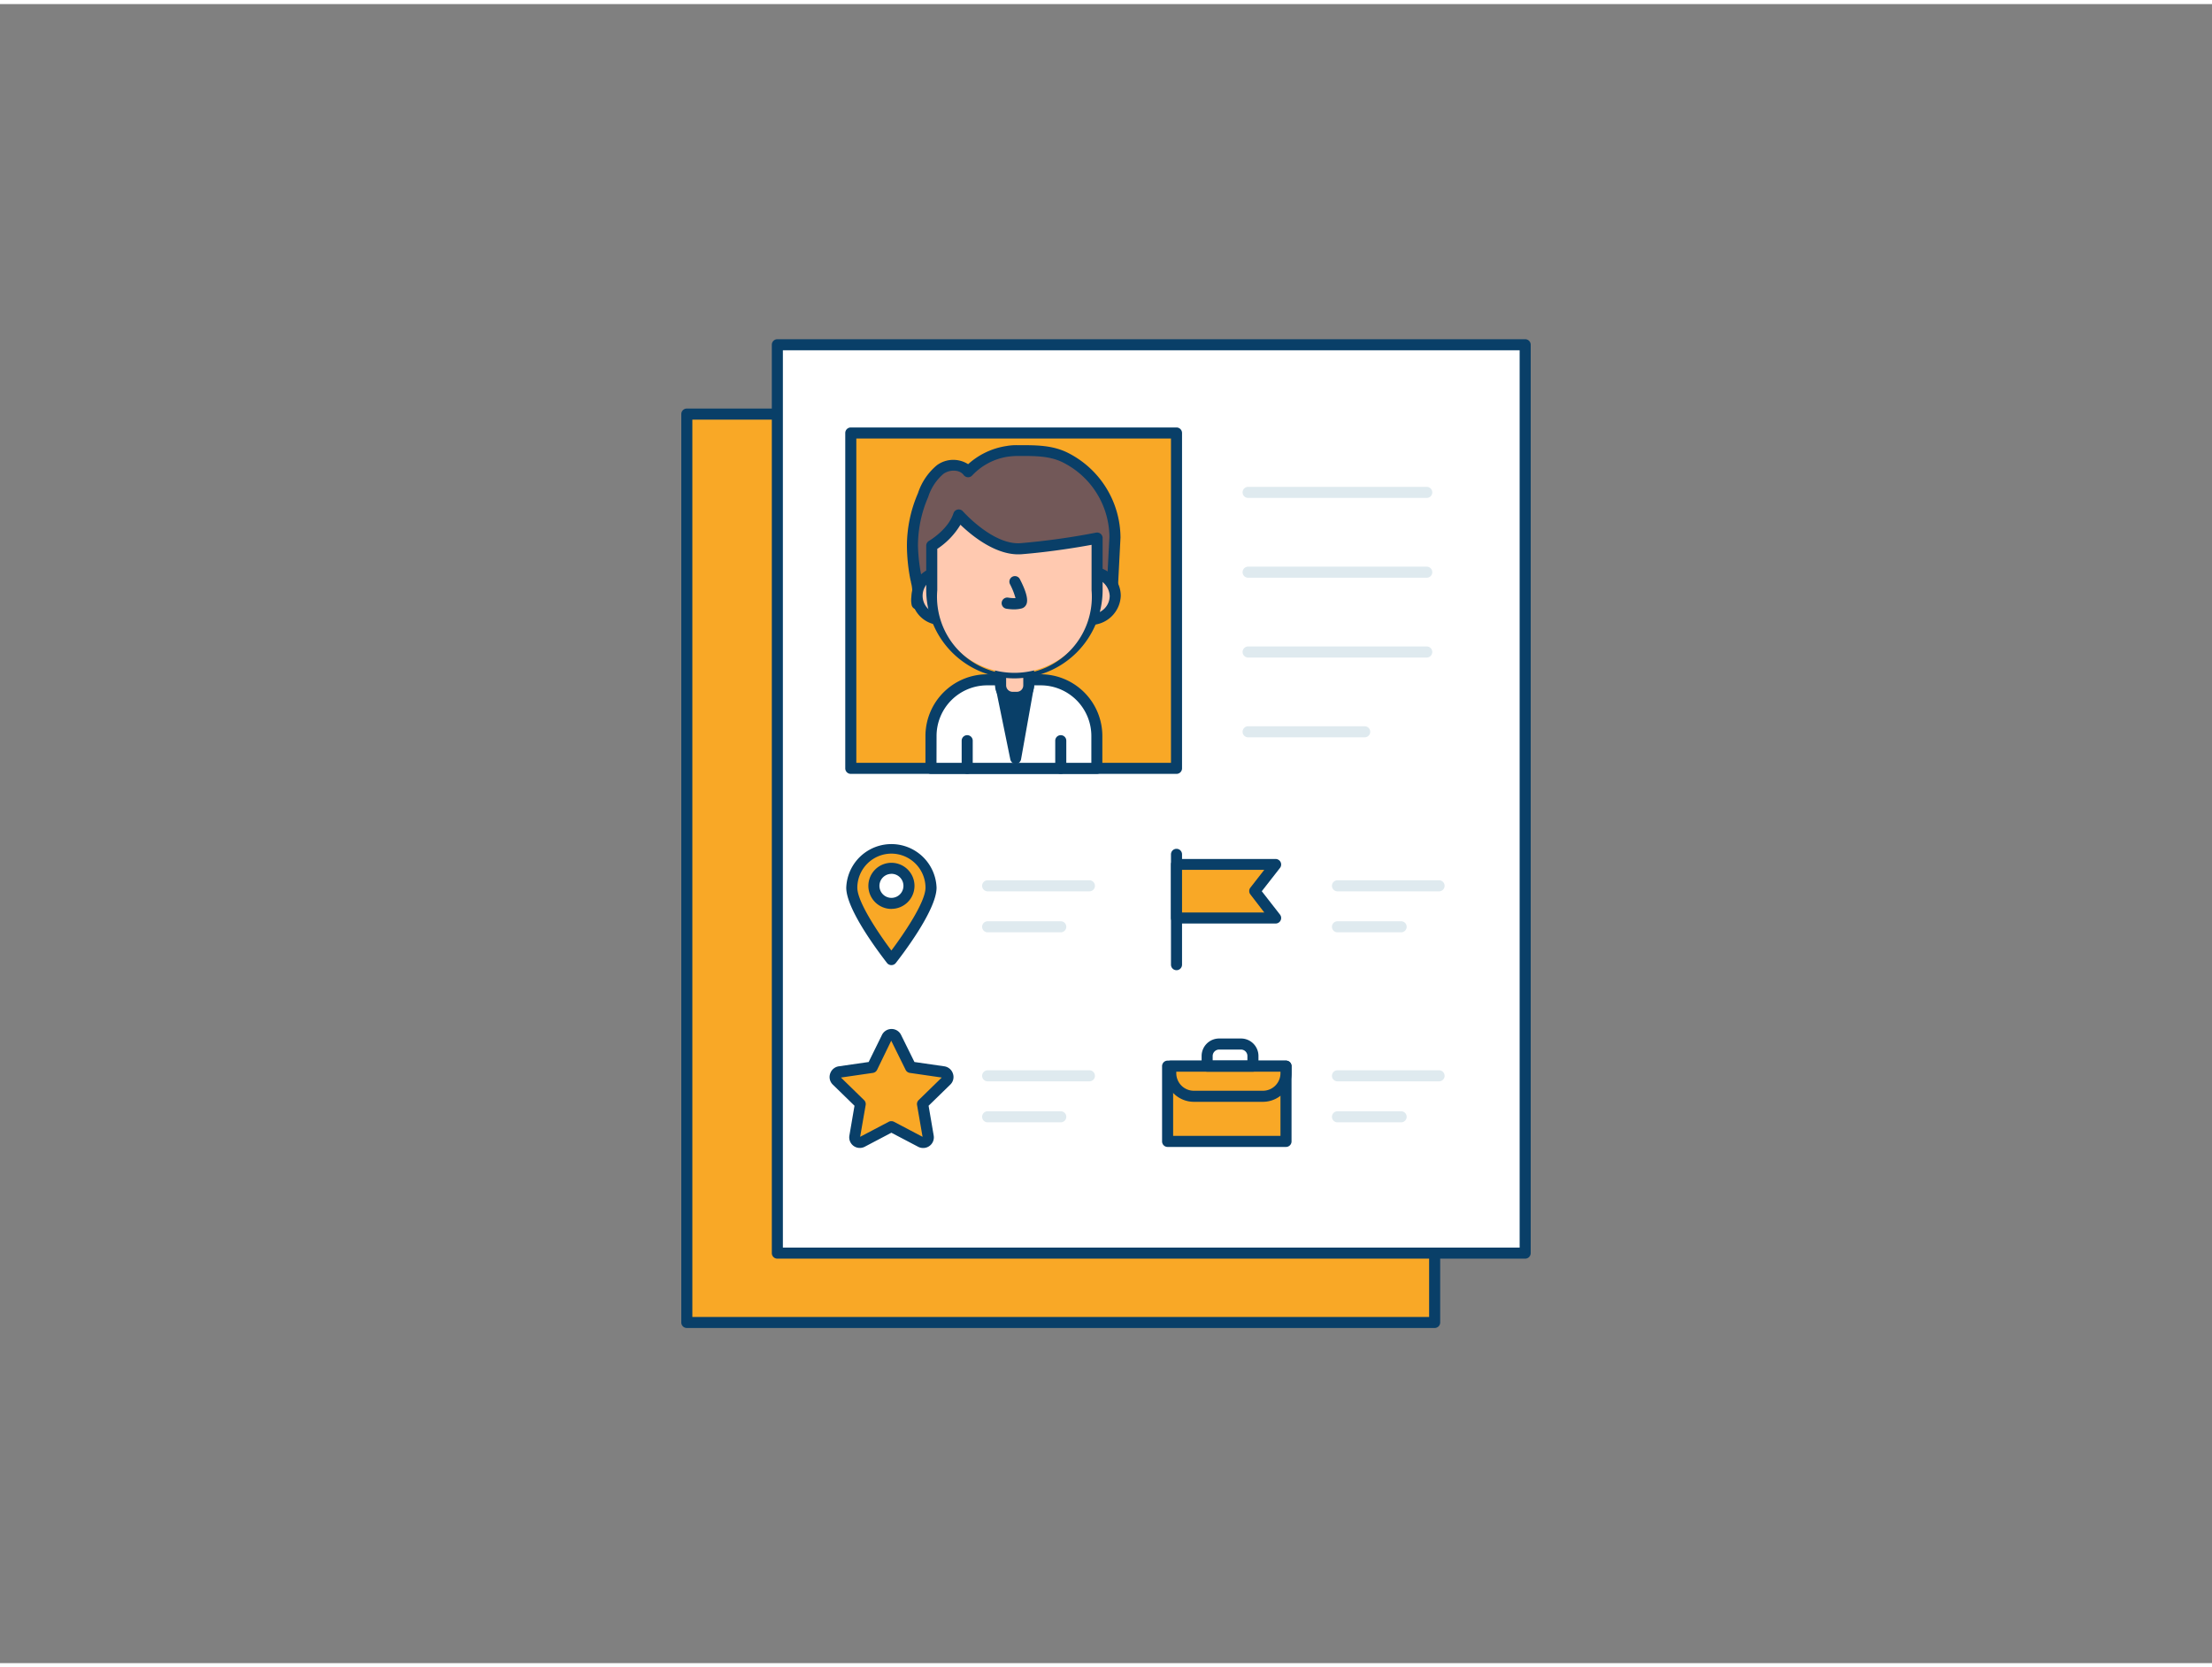 <svg xmlns="http://www.w3.org/2000/svg" viewBox="0 0 400 300" width="406" height="306" class="illustration styles_illustrationTablet__1DWOa"><rect x="0" y="0" width="400" height="300" fill="#808080" stroke="none"/><g id="_472_profiling_outline" data-name="#472_profiling_outline"><rect x="124.2" y="74.14" width="135.23" height="164.26" fill="#f9a826"></rect><path d="M259.43,239.4H124.2a1,1,0,0,1-1-1V74.14a1,1,0,0,1,1-1H259.43a1,1,0,0,1,1,1V238.4A1,1,0,0,1,259.43,239.4Zm-134.23-2H258.43V75.14H125.2Z" fill="#093f68"></path><rect x="140.57" y="61.6" width="135.23" height="164.26" fill="#fff"></rect><path d="M275.8,226.86H140.57a1,1,0,0,1-1-1V61.6a1,1,0,0,1,1-1H275.8a1,1,0,0,1,1,1V225.86A1,1,0,0,1,275.8,226.86Zm-134.23-2H274.8V62.6H141.57Z" fill="#093f68"></path><rect x="153.85" y="77.56" width="58.91" height="60.64" fill="#f9a826"></rect><path d="M212.75,139.2h-58.9a1,1,0,0,1-1-1V77.56a1,1,0,0,1,1-1h58.9a1,1,0,0,1,1,1V138.2A1,1,0,0,1,212.75,139.2Zm-57.9-2h56.9V78.56h-56.9Z" fill="#093f68"></path><path d="M198.35,132.35v5.85h-30v-5.85a10.16,10.16,0,0,1,10.15-10.16h9.7A10.15,10.15,0,0,1,198.35,132.35Z" fill="#fff"></path><path d="M198.35,139.2h-30a1,1,0,0,1-1-1v-5.85a11.17,11.17,0,0,1,11.15-11.16h9.7a11.17,11.17,0,0,1,11.14,11.16v5.85A1,1,0,0,1,198.35,139.2Zm-29-2h28v-4.85a9.16,9.16,0,0,0-9.14-9.16h-9.7a9.16,9.16,0,0,0-9.15,9.16Z" fill="#093f68"></path><polygon points="180.94 123.19 183.7 136.39 186.04 123.19 180.94 123.19" fill="#093f68"></polygon><path d="M183.7,137.39a1,1,0,0,1-1-.8L180,123.4a1,1,0,0,1,1-1.21H186a1,1,0,0,1,.77.36,1,1,0,0,1,.22.82l-2.35,13.19a1,1,0,0,1-1,.83Zm-1.53-13.2,1.45,6.93,1.23-6.93Z" fill="#093f68"></path><path d="M182.08,80.86a12.07,12.07,0,0,1,1.9-.15c2.93,0,5.92-.08,8.6,1.23a16.27,16.27,0,0,1,9.06,14.5l-.62,12H165.87a7.34,7.34,0,0,1,.15-2.24,9.65,9.65,0,0,0-.35-2.32,31.39,31.39,0,0,1-.7-6,23.11,23.11,0,0,1,1.92-9.16A10.15,10.15,0,0,1,170,84.15c1.54-1.08,4-1.12,5.06.41A12.21,12.21,0,0,1,182.08,80.86Z" fill="#725858"></path><path d="M201,109.45H165.87a1,1,0,0,1-1-.72,4.41,4.41,0,0,1,0-1.92,5.45,5.45,0,0,0,.09-.64,6,6,0,0,0-.22-1.56c0-.17-.08-.35-.11-.53A32.79,32.79,0,0,1,164,98a24,24,0,0,1,2-9.56,11,11,0,0,1,3.43-5.06,5,5,0,0,1,5.64-.18,13.29,13.29,0,0,1,6.89-3.28h0a10.07,10.07,0,0,1,2-.16h.52c2.85,0,5.8,0,8.52,1.33a17.26,17.26,0,0,1,9.62,15.4s0,0-.62,12.06A1,1,0,0,1,201,109.45Zm-34.17-2h33.22c.14-2.82.56-11,.57-11.06a15.22,15.22,0,0,0-8.5-13.55c-2.31-1.13-4.9-1.13-7.64-1.13H184a14.71,14.71,0,0,0-1.74.13h0a11.14,11.14,0,0,0-6.46,3.4,1,1,0,0,1-.8.32,1,1,0,0,1-.75-.42c-.75-1-2.56-1-3.67-.17a9.14,9.14,0,0,0-2.74,4.18A22,22,0,0,0,166,97.92a30.72,30.72,0,0,0,.68,5.77c0,.16.07.32.1.49a7.51,7.51,0,0,1,.27,2.07c0,.29-.07.59-.12.9C166.88,107.25,166.87,107.35,166.85,107.45Z" fill="#093f68"></path><path d="M180.94,120.26H186a0,0,0,0,1,0,0v2.94a2.17,2.17,0,0,1-2.17,2.17h-.77a2.17,2.17,0,0,1-2.17-2.17v-2.94A0,0,0,0,1,180.94,120.26Z" fill="#ffc9b0"></path><path d="M183.88,126.36h-.77a3.17,3.17,0,0,1-3.17-3.17v-2.93a1,1,0,0,1,1-1H186a1,1,0,0,1,1,1v2.93A3.17,3.17,0,0,1,183.88,126.36Zm-1.94-5.1v1.93a1.17,1.17,0,0,0,1.17,1.17h.77a1.16,1.16,0,0,0,1.16-1.17v-1.93Z" fill="#093f68"></path><ellipse cx="169.75" cy="107" rx="4.67" ry="4.27" fill="#ffc9b0"></ellipse><path d="M169.75,112.27a5.28,5.28,0,1,1,5.67-5.27A5.49,5.49,0,0,1,169.75,112.27Zm0-8.54a3.29,3.29,0,1,0,3.67,3.27A3.5,3.5,0,0,0,169.75,103.73Z" fill="#093f68"></path><ellipse cx="196.97" cy="107" rx="4.67" ry="4.27" fill="#ffc9b0"></ellipse><path d="M197,112.27a5.28,5.28,0,1,1,5.67-5.27A5.48,5.48,0,0,1,197,112.27Zm0-8.54a3.29,3.29,0,1,0,3.67,3.27A3.49,3.49,0,0,0,197,103.73Z" fill="#093f68"></path><path d="M183.49,120.93h0a15,15,0,0,1-15-15v-8s3.76-2.15,4.88-5.53c0,0,5.75,6.54,11.29,6.09a128.58,128.58,0,0,0,13.73-1.91V106A15,15,0,0,1,183.49,120.93Z" fill="#ffc9b0"></path><path d="M183.49,121.93a16,16,0,0,1-16-16v-8a1,1,0,0,1,.5-.86s3.45-2,4.43-5a1,1,0,0,1,1.7-.35c.06.06,5.48,6.16,10.46,5.76a129,129,0,0,0,13.61-1.9,1,1,0,0,1,1.2,1V106A16,16,0,0,1,183.49,121.93Zm-14-23.45V106a14,14,0,1,0,27.9,0V97.78c-2.23.41-7.3,1.27-12.65,1.7-4.55.35-9.06-3.4-11.06-5.33A13.72,13.72,0,0,1,169.54,98.48Z" fill="#093f68"></path><path d="M183.41,109.45a8.76,8.76,0,0,1-1.44-.12,1,1,0,1,1,.35-2,7.08,7.08,0,0,0,1.32.09,13.13,13.13,0,0,0-1-2.52,1,1,0,1,1,1.78-.92c1.15,2.21,1.55,3.75,1.18,4.56a1.28,1.28,0,0,1-.88.75A5.42,5.42,0,0,1,183.41,109.45Z" fill="#093f68"></path><path d="M174.9,139.2a1,1,0,0,1-1-1v-5a1,1,0,0,1,2,0v5A1,1,0,0,1,174.9,139.2Z" fill="#093f68"></path><path d="M191.82,139.2a1,1,0,0,1-1-1v-5a1,1,0,0,1,2,0v5A1,1,0,0,1,191.82,139.2Z" fill="#093f68"></path><path d="M258,89.3H225.7a1,1,0,0,1,0-2H258a1,1,0,0,1,0,2Z" fill="#dfeaef"></path><path d="M258,103.73H225.7a1,1,0,0,1,0-2H258a1,1,0,0,1,0,2Z" fill="#dfeaef"></path><path d="M258,118.16H225.7a1,1,0,0,1,0-2H258a1,1,0,0,1,0,2Z" fill="#dfeaef"></path><path d="M246.78,132.59H225.7a1,1,0,0,1,0-2h21.08a1,1,0,0,1,0,2Z" fill="#dfeaef"></path><path d="M161.19,152.62a7.17,7.17,0,0,0-7.16,7.16c0,3.95,7.16,13,7.16,13s7.17-9.05,7.17-13A7.17,7.17,0,0,0,161.19,152.62Zm0,10a3.17,3.17,0,1,1,3.18-3.17A3.16,3.16,0,0,1,161.19,162.61Z" fill="#f9a826"></path><path d="M161.19,173.78h0a1,1,0,0,1-.78-.37c-.76-1-7.38-9.45-7.38-13.63a8.17,8.17,0,0,1,16.33,0c0,4.18-6.63,12.67-7.38,13.63A1,1,0,0,1,161.19,173.78Zm0-20.16a6.18,6.18,0,0,0-6.16,6.16c0,2.61,3.92,8.38,6.16,11.36,2.25-3,6.17-8.75,6.17-11.36A6.18,6.18,0,0,0,161.19,153.62Zm0,10a4.17,4.17,0,1,1,4.18-4.17A4.17,4.17,0,0,1,161.19,163.61Zm0-6.34a2.17,2.17,0,1,0,2.18,2.17A2.17,2.17,0,0,0,161.19,157.27Z" fill="#093f68"></path><path d="M162,186.88l2.65,5.36,5.92.86a.93.93,0,0,1,.51,1.59l-4.28,4.17,1,5.9a.93.93,0,0,1-1.35,1l-5.3-2.78-5.29,2.78a.93.93,0,0,1-1.35-1l1-5.9-4.28-4.17a.93.93,0,0,1,.51-1.59l5.92-.86,2.65-5.36A.93.93,0,0,1,162,186.88Z" fill="#f9a826"></path><path d="M166.92,206.85a1.89,1.89,0,0,1-.89-.22l-4.84-2.54-4.83,2.54a1.93,1.93,0,0,1-2-.15,1.91,1.91,0,0,1-.76-1.89l.92-5.38-3.91-3.81a1.9,1.9,0,0,1-.49-2,1.93,1.93,0,0,1,1.56-1.32l5.4-.78,2.41-4.9a1.93,1.93,0,0,1,1.73-1.07h0a1.91,1.91,0,0,1,1.72,1.07l2.42,4.9,5.4.78a1.93,1.93,0,0,1,1.56,1.32,1.9,1.9,0,0,1-.49,2l-3.91,3.81.92,5.38a1.92,1.92,0,0,1-1.9,2.26ZM161.19,202a1,1,0,0,1,.47.11l5.17,2.72-1-5.76a1,1,0,0,1,.29-.88l4.18-4.08-5.78-.84a1,1,0,0,1-.75-.54l-2.61-5.28-2.56,5.28a1,1,0,0,1-.75.54l-5.78.84,4.18,4.08a1,1,0,0,1,.29.88l-1,5.76,5.17-2.72A.92.92,0,0,1,161.19,202Zm.84-15.08-.9.44h0Z" fill="#093f68"></path><path d="M212.75,174.7a1,1,0,0,1-1-1V153.75a1,1,0,0,1,2,0V173.7A1,1,0,0,1,212.75,174.7Z" fill="#093f68"></path><polygon points="230.68 165.25 212.75 165.25 212.75 155.59 230.68 155.59 226.9 160.42 230.68 165.25" fill="#f9a826"></polygon><path d="M230.68,166.26H212.75a1,1,0,0,1-1-1v-9.67a1,1,0,0,1,1-1h17.93a1,1,0,0,1,.89.56,1,1,0,0,1-.11,1.06l-3.29,4.21,3.29,4.22a1,1,0,0,1-.78,1.62Zm-16.93-2h14.87L226.11,161a1,1,0,0,1,0-1.23l2.51-3.22H213.75Z" fill="#093f68"></path><rect x="211.14" y="192.05" width="21.41" height="13.61" fill="#f9a826"></rect><path d="M232.55,206.66H211.14a1,1,0,0,1-1-1V192.05a1,1,0,0,1,1-1h21.41a1,1,0,0,1,1,1v13.61A1,1,0,0,1,232.55,206.66Zm-20.41-2h19.41V193.05H212.14Z" fill="#093f68"></path><path d="M211.71,192.05h20.84a0,0,0,0,1,0,0v1.27a4.18,4.18,0,0,1-4.18,4.18H215.89a4.18,4.18,0,0,1-4.18-4.18v-1.27a0,0,0,0,1,0,0Z" fill="#f9a826"></path><path d="M228.37,198.5H215.89a5.18,5.18,0,0,1-5.18-5.18v-1.27a1,1,0,0,1,1-1h20.84a1,1,0,0,1,1,1v1.27A5.18,5.18,0,0,1,228.37,198.5Zm-15.66-5.45v.27a3.18,3.18,0,0,0,3.18,3.18h12.48a3.18,3.18,0,0,0,3.18-3.18v-.27Z" fill="#093f68"></path><path d="M226.57,193.05h-8.28a1,1,0,0,1-1-1v-1.84a3.17,3.17,0,0,1,3.17-3.16h3.95a3.16,3.16,0,0,1,3.16,3.16v1.84A1,1,0,0,1,226.57,193.05Zm-7.28-2h6.28v-.84a1.16,1.16,0,0,0-1.16-1.16h-3.95a1.17,1.17,0,0,0-1.17,1.16Z" fill="#093f68"></path><path d="M197,160.44H178.6a1,1,0,1,1,0-2H197a1,1,0,0,1,0,2Z" fill="#dfeaef"></path><path d="M260.23,160.44H241.86a1,1,0,0,1,0-2h18.37a1,1,0,0,1,0,2Z" fill="#dfeaef"></path><path d="M191.82,167.85H178.6a1,1,0,0,1,0-2h13.22a1,1,0,0,1,0,2Z" fill="#dfeaef"></path><path d="M253.37,167.85H241.86a1,1,0,0,1,0-2h11.51a1,1,0,0,1,0,2Z" fill="#dfeaef"></path><path d="M197,194.8H178.6a1,1,0,1,1,0-2H197a1,1,0,0,1,0,2Z" fill="#dfeaef"></path><path d="M260.23,194.8H241.86a1,1,0,0,1,0-2h18.37a1,1,0,0,1,0,2Z" fill="#dfeaef"></path><path d="M191.82,202.21H178.6a1,1,0,0,1,0-2h13.22a1,1,0,0,1,0,2Z" fill="#dfeaef"></path><path d="M253.37,202.21H241.86a1,1,0,0,1,0-2h11.51a1,1,0,0,1,0,2Z" fill="#dfeaef"></path></g></svg>